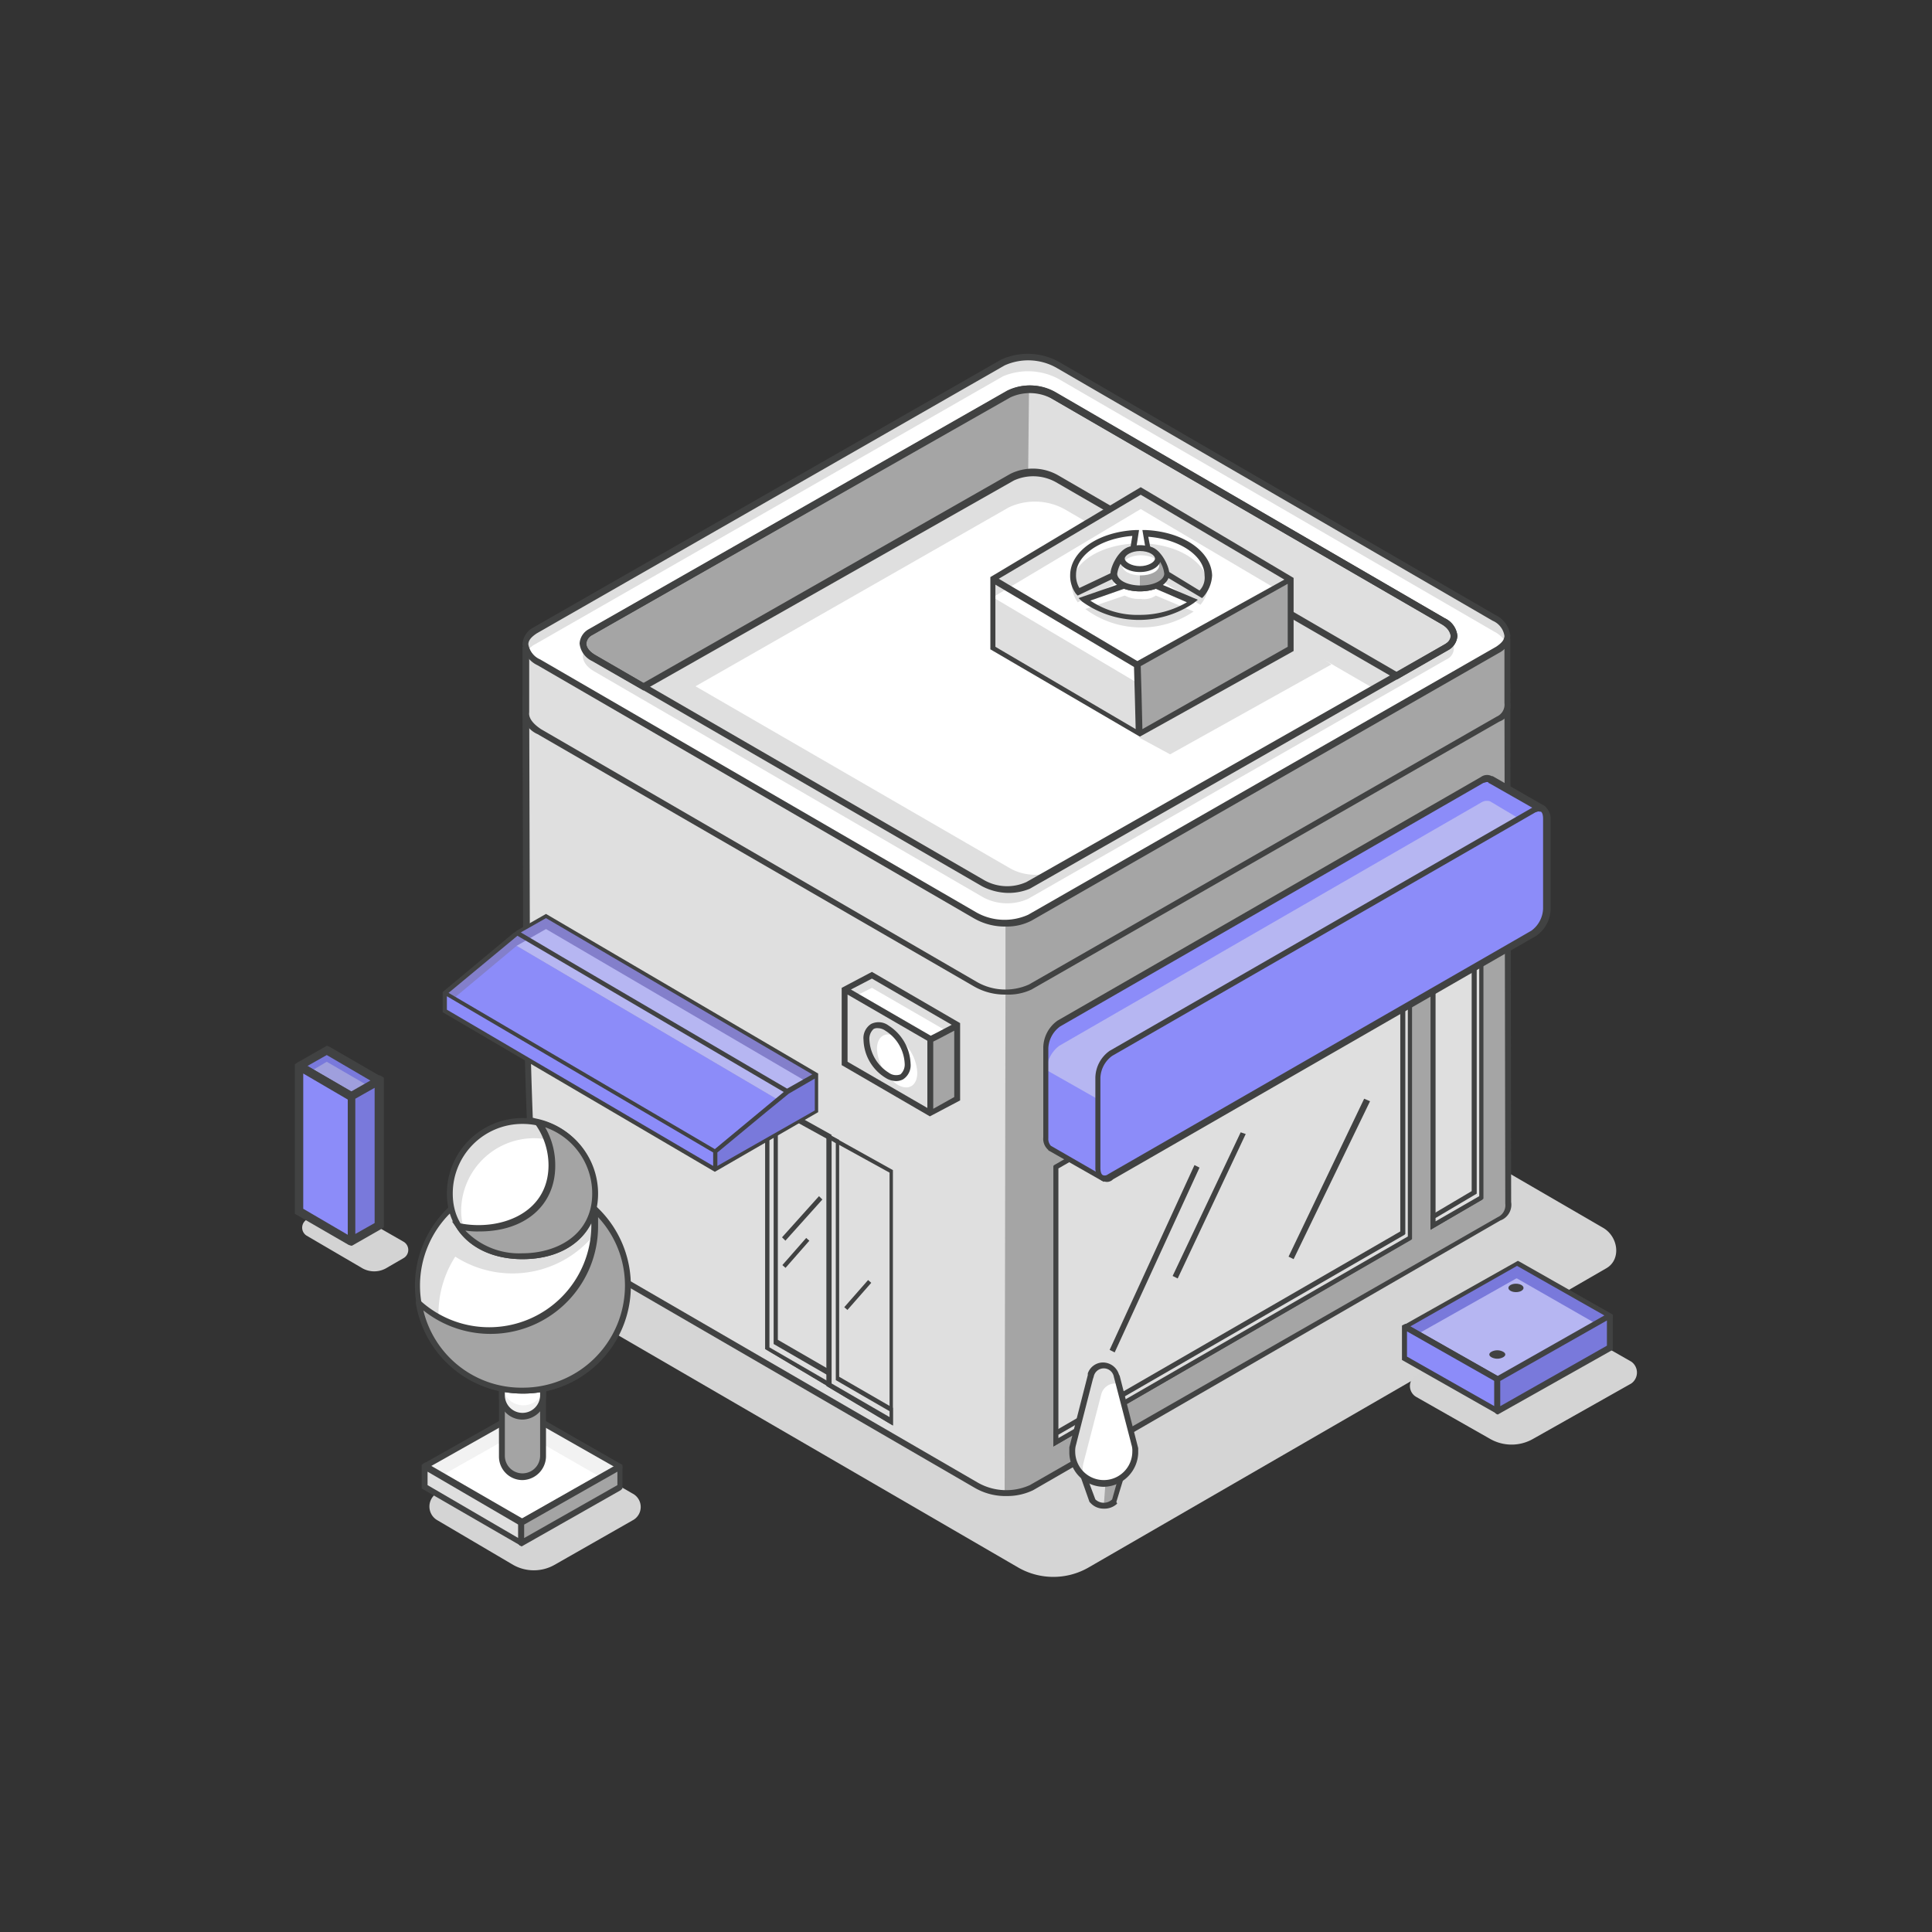 <svg id="Layer_1" data-name="Layer 1" xmlns="http://www.w3.org/2000/svg" viewBox="0 0 230 230"><rect x="0" y="0" width="230" height="230" fill="#333333" stroke="none"/><defs><style>.cls-1{fill:#d3d3d3;}.cls-2{fill:#7979db;}.cls-3{fill:#9f9fdd;}.cls-4{fill:#414242;}.cls-5{fill:#8c8cf9;}.cls-6{fill:#d5d5d5;}.cls-7{fill:#dfdfdf;}.cls-8{fill:#a5a5a5;}.cls-9{fill:#fff;}.cls-10{fill:#837fcb;}.cls-11{fill:#b6b6f2;}.cls-12{fill:#d4d4d4;}.cls-13{fill:#f2f2f2;}.cls-14{fill:#a4a4a4;}.cls-15{fill:#f1f1f1;}</style></defs><title>ecommerce-pricing-icon-2-purple</title><path class="cls-1" d="M48,149.8l-1.9,1.1a2.89,2.89,0,0,1-3.1,0l-6.5-3.8a1.12,1.12,0,0,1,0-1.9l2.9-1.7a1.08,1.08,0,0,1,1.1,0l7.5,4.3A1.13,1.13,0,0,1,48,149.8Z"/><path class="cls-2" d="M45.1,128.6l-3.2,1.9h0l-6.2-3.6h0l3.2-1.9h0l6.2,3.6Z"/><path class="cls-3" d="M45.1,130l-3.2,1.9h0l-6.2-3.6h0l3.2-1.9h0l6.2,3.6Z"/><path class="cls-4" d="M41.9,131.1l-.3-.1-6.4-3.7v-.6l.2-.2,3.5-2,.3.1,6.4,3.7v.6l-.3.2Zm-5.3-4.2,5.3,3.1,2.3-1.3-5.3-3.1Z"/><path class="cls-5" d="M35.6,126.9v17.2h0l6.2,3.6h0V130.5h0l-6.2-3.6Z"/><path class="cls-4" d="M41.8,148.3l-.3-.1-6.4-3.7V126.7l.5-.3.3.1,6.4,3.7V148Zm-5.7-4.4,5.3,3.1V130.9l-5.3-3.1Z"/><path class="cls-2" d="M45.2,128.7v17.2h0L42,147.8h0V130.6h0l3.2-1.9C45.1,128.6,45.2,128.6,45.2,128.7Z"/><path class="cls-4" d="M41.9,148.3l-.5-.3V130.2l.3-.2,3.5-2,.5.3v17.8l-.3.2Zm.4-17.5v16.1l2.3-1.3V129.5Z"/><path class="cls-6" d="M191.2,151l-61.6,35.6a8.4,8.4,0,0,1-8.4,0L58.5,150.2a2.63,2.63,0,0,1,0-4.6L123,108.3a2.44,2.44,0,0,1,2.6,0l65.3,37.9C192.7,147.3,193,150,191.2,151Z"/><path class="cls-7" d="M62.7,119.2l-.1-35.7,116.9-1.6.1,61.4a1.83,1.83,0,0,1-1.1,1.9l-55.7,31.9a7.06,7.06,0,0,1-6.6-.3L64.3,146.7C63.2,146.1,62.7,120,62.7,119.2Z"/><polygon class="cls-8" points="119.7 118 119.6 177.7 122.8 177.1 179.6 144.4 179.4 84.6 122 117.7 119.7 118"/><path class="cls-4" d="M119.9,178.1a7.32,7.32,0,0,1-3.9-1L64.1,147c-1.4-.8-1.7-27.1-1.8-27.9h0L62.2,83l117.6-1.6.1,61.7a2,2,0,0,1-1.3,2.2L123,177.4A7.09,7.09,0,0,1,119.9,178.1ZM63,83.8l.1,35.4h0c-.1,1.3.5,26.4,1.4,27.2l51.9,30.1a6.84,6.84,0,0,0,6.2.3l55.7-31.9a1.55,1.55,0,0,0,.9-1.6l-.1-61.1Z"/><path class="cls-7" d="M122.7,115.7l55.7-31.9c1.7-1,1.5-2.7-.5-3.8L126,49.9a7.69,7.69,0,0,0-6.6-.3L63.7,81.5c-1.7,1-1.5,2.7.5,3.8l51.9,30.1C118.1,116.5,121,116.7,122.7,115.7Z"/><path class="cls-4" d="M119.8,116.7a7.32,7.32,0,0,1-3.9-1L64,85.7a3.14,3.14,0,0,1-1.8-2.5,2.42,2.42,0,0,1,1.3-2l55.7-31.9a7.67,7.67,0,0,1,6.9.3L178,79.7a3.14,3.14,0,0,1,1.8,2.5,2.42,2.42,0,0,1-1.3,2L122.9,116A5.93,5.93,0,0,1,119.8,116.7Zm2.5-67.3a5.67,5.67,0,0,0-2.7.6L63.9,81.8c-.6.4-1,.8-1,1.3a2.34,2.34,0,0,0,1.4,1.8L116.2,115a6.84,6.84,0,0,0,6.2.3h0l55.7-31.9c.6-.4,1-.8,1-1.3a2.34,2.34,0,0,0-1.4-1.8L125.8,50.2A8.17,8.17,0,0,0,122.3,49.4Z"/><path class="cls-7" d="M62.6,76.9a2.63,2.63,0,0,0,1.6,1.9l51.9,30.1a7.69,7.69,0,0,0,6.6.3l55.7-31.9a2.39,2.39,0,0,0,1.1-1.4v7.7a1.83,1.83,0,0,1-1.1,1.9l-55.7,31.9a7.06,7.06,0,0,1-6.6-.3l-51.9-30c-1.1-.7-1.7-1.5-1.6-2.3V76.9Z"/><path class="cls-7" d="M63.7,75.1l55.7-31.9a7.06,7.06,0,0,1,6.6.3l51.9,30.1c2,1.1,2.2,2.8.5,3.8l-55.7,31.9a7.06,7.06,0,0,1-6.6-.3L64.2,78.9C62.2,77.8,62,76.1,63.7,75.1Zm7,3.3L117,105.2a6.06,6.06,0,0,0,5.4.2L172.2,77c1.4-.8,1.2-2.2-.4-3.1L125.5,47.1a6.06,6.06,0,0,0-5.4-.2L70.3,75.3C69,76.1,69.1,77.5,70.7,78.4Z"/><path class="cls-9" d="M120.1,60.4,82.8,81.7l37.5,21.7a6.06,6.06,0,0,0,5.4.2L163.6,82,126.7,60.6A7.34,7.34,0,0,0,120.1,60.4Z"/><path class="cls-9" d="M126,45.1a7.69,7.69,0,0,0-6.6-.3L63.7,76.7a1.91,1.91,0,0,0-.9.9,3.56,3.56,0,0,0,1.4,1.3L116.1,109a7.69,7.69,0,0,0,6.6.3l55.7-31.9a1.91,1.91,0,0,0,.9-.9,3.56,3.56,0,0,0-1.4-1.3Zm46.2,33.4L122.4,107a6.06,6.06,0,0,1-5.4-.2L70.7,79.9c-1.2-.7-1.6-1.7-1.1-2.5a1.5,1.5,0,0,1,.6-2.2L120,46.8a6.06,6.06,0,0,1,5.4.2l46.3,26.8c1.2.7,1.6,1.7,1.1,2.5A1.46,1.46,0,0,1,172.2,78.5Z"/><path class="cls-7" d="M70.3,75.3l49.8-28.4a6.06,6.06,0,0,1,5.4.2l46.3,26.8c1.6.9,1.8,2.3.4,3.1l-5.9,3.4L125.9,57a6.06,6.06,0,0,0-5.4-.2l-43.8,25-5.9-3.4C69.1,77.5,69,76.1,70.3,75.3Z"/><polygon class="cls-7" points="167.8 147.4 167.9 114.7 125.7 138.9 125.7 171.7 167.8 147.4"/><path class="cls-4" d="M125.4,172.2V138.8l.1-.1L168,114.2v33.3l-.1.1Zm.6-33.1v32.2l41.6-24V115.2Z"/><polygon class="cls-7" points="167 146.8 167 115.1 167.9 114.7 167.8 147.4 125.7 171.7 125.7 170.6 167 146.8"/><path class="cls-4" d="M125.4,172.2v-1.7l.1-.1,41.2-23.8V115l1.4-.8v33.3l-.1.1Zm.6-1.4v.4l41.6-24V115.1l-.3.2v31.6l-.1.1Z"/><polygon class="cls-7" points="176.3 142.6 176.4 110.1 170.7 113.3 170.6 145.9 176.3 142.6"/><path class="cls-4" d="M170.3,146.4V113.2l6.2-3.5v33.1Zm.6-32.9v32l5.2-3V110.6Z"/><polygon class="cls-7" points="175.5 142 175.5 110.6 176.4 110.1 176.3 142.6 170.6 145.9 170.6 144.9 175.5 142"/><path class="cls-4" d="M170.3,146.4v-1.7l4.9-2.9V110.4l1.4-.8v33.1Zm.6-1.4v.4l5.2-3V110.5l-.3.2v31.4Z"/><path class="cls-4" d="M99,165.3l-7.9-4.7V130.7l7.9,4.4Zm-7.4-4.9,6.9,4V135.6l-6.9-3.8Z"/><polygon class="cls-7" points="92.3 131.6 92.3 159.8 98.7 163.5 98.7 164.8 91.3 160.5 91.3 131 92.3 131.6"/><path class="cls-4" d="M99,165.3l-7.9-4.7V130.5l1.5.8v28.2l6.4,3.7Zm-7.4-4.9,6.9,4v-.7L92.1,160V131.8l-.5-.3Z"/><polygon class="cls-7" points="98.7 146 98.7 147.4 92.7 144.1 92.7 142.6 98.7 146"/><path class="cls-4" d="M106.3,169.7,98.4,165V134.9l7.9,4.4Zm-7.3-5,6.9,4V139.6L99,135.8Z"/><polygon class="cls-7" points="99.7 135.9 99.7 164.2 106.1 167.9 106.1 169.2 98.7 164.9 98.7 135.4 99.7 135.9"/><path class="cls-4" d="M106.3,169.7,98.4,165V134.9l1.5.8v28.2l6.4,3.7Zm-7.3-5,6.9,4V168l-6.4-3.7V136.1l-.5-.3Z"/><polygon class="cls-7" points="110.8 132.5 100.6 126.6 100.6 117.8 110.8 123.7 110.8 132.5"/><polygon class="cls-7" points="100.6 117.8 103.8 116.1 114 122 110.8 123.7 100.6 117.8"/><polygon class="cls-9" points="102 118.5 103.8 117.6 114 123.5 112.2 124.4 102 118.5"/><polygon class="cls-8" points="110.8 132.5 114 130.8 114 122 110.8 123.7 110.8 132.5"/><path class="cls-4" d="M114.3,121.8l-10.5-6.1-3.6,1.9v9.2l10.5,6.1,3.6-1.9Zm-10.5-5.3,9.5,5.5-1.9,1-.6.3-9.5-5.5Zm-2.9,9.9v-8l9.5,5.5v8Zm12.7,4.2-2.5,1.4v-8l.6-.3,1.9-1Z"/><path class="cls-9" d="M109.2,127.7c0,1.6-1.1,2.2-2.4,1.4a5.56,5.56,0,0,1-2.4-4.2c0-1.6,1.1-2.2,2.4-1.4A5.4,5.4,0,0,1,109.2,127.7Z"/><path class="cls-4" d="M106.7,128.7a2.42,2.42,0,0,1-1.3-.4,5.48,5.48,0,0,1-2.6-4.5,2,2,0,0,1,.9-1.9,2,2,0,0,1,2.1.2,5.62,5.62,0,0,1,2.6,4.5,2,2,0,0,1-.9,1.9A1.88,1.88,0,0,1,106.7,128.7Zm-2.2-6.3a.9.9,0,0,0-.5.1,1.58,1.58,0,0,0-.5,1.3,4.91,4.91,0,0,0,2.3,3.9,1.47,1.47,0,0,0,1.4.2,1.58,1.58,0,0,0,.5-1.3,4.91,4.91,0,0,0-2.3-3.9A1.61,1.61,0,0,0,104.5,122.4Z"/><polygon class="cls-8" points="122.5 46.3 122.4 56.3 121.3 56.5 76.6 81.8 70.3 78.1 69.4 76.9 69.9 75.5 120.1 46.9 122.5 46.3"/><polygon class="cls-8" points="119.7 109.9 119.7 118 122.4 117.6 179 85 179.5 84.1 179.2 76.6 122.7 109.3 121.2 109.8 119.7 109.9"/><path class="cls-7" d="M133.7,175.7l-.9,3.1a2.14,2.14,0,0,1-1.3.6,1.83,1.83,0,0,1-1.3-.6l-1-2.9Z"/><polygon class="cls-8" points="131.6 176.6 131.4 179.3 132.8 178.9 133.4 176 131.6 176.6"/><path class="cls-4" d="M131.4,179.6a2.1,2.1,0,0,1-1.6-.7l-.1-.1-1.2-3.4,5.5-.2-1.1,3.6.1.2A2.18,2.18,0,0,1,131.4,179.6Zm-1-1.1a1.45,1.45,0,0,0,2,0l.7-2.5-3.6.1Z"/><path class="cls-7" d="M127.8,171.9h0l2.1-8.1h0a1.53,1.53,0,0,1,1.6-1.3,1.71,1.71,0,0,1,1.6,1.3h0l2.1,8.1h0a2.77,2.77,0,0,1,.1.9,3.8,3.8,0,1,1-7.6,0A1.41,1.41,0,0,1,127.8,171.9Z"/><path class="cls-9" d="M135,171.9l-1.8-7.1a1.09,1.09,0,0,0-.5-.1,1.71,1.71,0,0,0-1.6,1.3h0l-2.1,8.1h0a2.77,2.77,0,0,0-.1.9,1.27,1.27,0,0,0,.1.6,4.17,4.17,0,0,0,2.4.9,3.8,3.8,0,0,0,3.8-3.8c-.1-.2-.1-.5-.2-.8Z"/><path class="cls-4" d="M131.4,177a4.12,4.12,0,0,1-4.1-4.1v-.6h0l2.2-8.6v-.2h0a1.92,1.92,0,0,1,1.8-1.3,2,2,0,0,1,1.9,1.4l.1.2,2.2,8.6h0v.6A4.17,4.17,0,0,1,131.4,177Zm-3.2-5.4h0l-.1.4a2.49,2.49,0,0,0-.1.8,3.4,3.4,0,1,0,6.8,0,2.2,2.2,0,0,0-.1-.8l-.1-.4h0l-2-7.7a1.22,1.22,0,0,0-2.4,0l-.1.3Z"/><polygon class="cls-4" points="132.7 161 132.1 160.7 142.2 138.7 142.8 139 132.7 161"/><polygon class="cls-4" points="140.2 152.2 139.6 151.9 147.7 134.8 148.3 135 140.2 152.2"/><polygon class="cls-4" points="154 149.9 153.4 149.6 162.4 130.8 163.1 131.1 154 149.9"/><polygon class="cls-4" points="93.5 147.7 93.1 147.3 97.5 142.4 97.9 142.8 93.5 147.7"/><rect class="cls-4" x="92.6" y="148.9" width="4.3" height="0.5" transform="translate(-79.85 121.96) rotate(-48.72)"/><rect class="cls-4" x="99.96" y="153.92" width="4.3" height="0.5" transform="translate(-81.11 129.19) rotate(-48.72)"/><polygon class="cls-2" points="85.1 139.2 97.2 132.3 97.2 127.9 93.7 130 85.1 137.1 85.1 139.2"/><polygon class="cls-10" points="85.1 137.1 53 118.2 61.5 111.1 93.7 130 85.1 137.1"/><polygon class="cls-5" points="85.1 137.1 53 119.7 61.5 112.6 92.4 130.8 85.1 137.1"/><polygon class="cls-10" points="97.2 127.9 65 109 61.5 111.1 93.7 130 97.2 127.9"/><polygon class="cls-11" points="95.9 128.7 65 110.6 61.5 112.6 92.4 130.8 95.9 128.7"/><polygon class="cls-5" points="85.1 139.2 53 120.3 53 118.2 85.1 137.1 85.1 139.2"/><path class="cls-4" d="M52.7,118.1l8.4-7,.3-.2.1-.1,3.5-2,32.4,19v4.6l-12.3,7.1-32.4-19Zm32.4,18.7,8.2-6.8L61.6,111.4l-8.2,6.8ZM65,109.3,62,111l4.9,2.9,26.8,15.7,3-1.7Zm32,22.9v-3.8l-3.1,1.8-2.7,2.2-5.8,4.8v1.6Zm-43.8-12,31.7,18.6v-1.6L53.2,118.6Z"/><path class="cls-5" d="M183.7,96.4l-6.3-3.6h0a1.21,1.21,0,0,0-1,.1l-50.3,29a3.78,3.78,0,0,0-1.5,2.9v10.7a1.69,1.69,0,0,0,.4,1.2h0a.1.1,0,0,1,.1.1l6.1,3.5,4-8.7,2.1-1.3,39.1-22.5a3.78,3.78,0,0,0,1.5-2.9v-.5l2.8-1.8Z"/><path class="cls-11" d="M177.4,95.4h0a1.21,1.21,0,0,0-1,.1l-50.3,29a3.78,3.78,0,0,0-1.5,2.9h0l9,5.1,1.6,1.6,2.1-1.3,39.1-22.5a3.78,3.78,0,0,0,1.5-2.9v-.5l2.8-1.8,2.9-6Z"/><path class="cls-4" d="M131.4,140.7l-6.5-3.7a.1.1,0,0,1-.1-.1,1.75,1.75,0,0,1-.6-1.5V124.7a4,4,0,0,1,1.7-3.2l50.4-29a1.23,1.23,0,0,1,1.3-.1h.1l6.1,3.5a.54.54,0,0,1,.2.8h0l-2.9,5.9-2.8,1.8v.3a4,4,0,0,1-1.7,3.2l-39.1,22.5-2,1.3ZM177,93.1c-.1,0-.3.1-.4.1l-50.4,29a3.39,3.39,0,0,0-1.4,2.6v10.7a1.22,1.22,0,0,0,.3.9l5.9,3.4,3.9-8.5,2.2-1.4,39.1-22.5a3.39,3.39,0,0,0,1.4-2.6v-.7l2.9-1.9,2.7-5.6-5.8-3.3h0l-.2-.1C177.2,93.1,177.1,93.1,177,93.1Z"/><path class="cls-5" d="M182.6,111.2l-50.3,29c-.8.5-1.5,0-1.5-1.2V128.3a3.78,3.78,0,0,1,1.5-2.9l50.3-29c.8-.5,1.5,0,1.5,1.2v10.7A3.27,3.27,0,0,1,182.6,111.2Z"/><path class="cls-4" d="M131.7,140.7a1.42,1.42,0,0,1-.6-.2,1.81,1.81,0,0,1-.7-1.5V128.3a4,4,0,0,1,1.7-3.2l50.4-29a1.42,1.42,0,0,1,1.4-.1,1.81,1.81,0,0,1,.7,1.5v10.7a4,4,0,0,1-1.7,3.2l-50.4,29A1,1,0,0,1,131.7,140.7Zm51.5-44.1c-.2,0-.3.1-.4.1l-50.4,29a3.39,3.39,0,0,0-1.4,2.6V139q0,.75.3.9a.61.61,0,0,0,.6-.1l50.4-29a3.39,3.39,0,0,0,1.4-2.6V97.5q0-.75-.3-.9C183.4,96.7,183.3,96.6,183.2,96.6Z"/><path class="cls-4" d="M119.8,110.3a7.32,7.32,0,0,1-3.9-1L64,79.2a3.14,3.14,0,0,1-1.8-2.5,2.42,2.42,0,0,1,1.3-2h0l55.7-31.9a7.67,7.67,0,0,1,6.9.3L178,73.2a3.14,3.14,0,0,1,1.8,2.5,2.42,2.42,0,0,1-1.3,2l-55.7,31.9A6.32,6.32,0,0,1,119.8,110.3ZM63.9,75.4c-.6.4-1,.8-1,1.3a2.34,2.34,0,0,0,1.4,1.8l51.9,30.1a6.84,6.84,0,0,0,6.2.3L178.1,77c.6-.4,1-.8,1-1.3a2.34,2.34,0,0,0-1.4-1.8L125.8,43.8a6.84,6.84,0,0,0-6.2-.3Zm56.2,30.9a6.9,6.9,0,0,1-3.2-.8L70.6,78.7a2.6,2.6,0,0,1-1.5-2.1,2.08,2.08,0,0,1,1.1-1.7L120,46.5a6.08,6.08,0,0,1,5.7.2L172,73.6a2.6,2.6,0,0,1,1.5,2.1,2.08,2.08,0,0,1-1.1,1.7l-49.8,28.4A6.55,6.55,0,0,1,120.1,106.3Zm2.4-59.6a5.09,5.09,0,0,0-2.2.5L70.5,75.6a1.26,1.26,0,0,0-.7,1c0,.5.4,1,1.1,1.4h0l46.3,26.8a5.54,5.54,0,0,0,5,.2L172,76.7a1.26,1.26,0,0,0,.7-1c0-.5-.4-1-1.1-1.4L125.3,47.5A4.79,4.79,0,0,0,122.5,46.7Z"/><path class="cls-4" d="M76.6,82.2l-6.1-3.5A2.6,2.6,0,0,1,69,76.6a2.08,2.08,0,0,1,1.1-1.7h0l49.8-28.4a6.08,6.08,0,0,1,5.7.2L172,73.6a2.6,2.6,0,0,1,1.5,2.1,2.08,2.08,0,0,1-1.1,1.7l-6.1,3.5L125.7,57.4a5.54,5.54,0,0,0-5-.2Zm-6.1-6.6a1.26,1.26,0,0,0-.7,1c0,.5.4,1,1.1,1.4l5.7,3.3,43.7-24.9a6.08,6.08,0,0,1,5.7.2L166.3,80l5.7-3.3c.3-.2.8-.5.7-1s-.4-1-1.1-1.4L125.3,47.5a5.54,5.54,0,0,0-5-.2L70.5,75.6Z"/><polygon class="cls-8" points="153.6 77.3 153.6 69 135.4 79.1 135.7 87.4 153.6 77.3"/><polygon class="cls-7" points="135.4 79.1 118.2 68.9 118.2 77.2 135.7 87.4 135.4 79.1"/><polygon class="cls-7" points="158.5 79.1 154.1 76 153.6 77.3 135.6 87.8 139.3 89.8 158.5 79.1"/><polygon class="cls-7" points="153.6 69 135.8 58.4 118.2 68.9 135.4 79.1 153.6 69"/><polygon class="cls-9" points="151.9 70.1 135.8 60.6 118.2 71.1 135.4 81.3 135.4 79.1 151.9 70.1"/><path class="cls-4" d="M154,68.8,135.8,58,117.9,68.7v8.6l17.8,10.4L154,77.5Zm-18.2-9.9L152.9,69l-17.5,9.7-16.5-9.8ZM118.5,77V69.6L135,79.4l.1,3.5.1,3.9ZM136,86.8l-.1-4.1-.1-3.4,17.5-9.8V77Z"/><path class="cls-7" d="M134.6,67.9c-1.4.2-2,.8-2,1.6v.1l-4.3,2.1a3.72,3.72,0,0,1-.7-2c0-2.7,3.3-4.8,7.5-5Z"/><path class="cls-7" d="M133.9,70.9a3.58,3.58,0,0,0,1.9.4,2.56,2.56,0,0,0,1.8-.4l4.5,1.9a11.19,11.19,0,0,1-12.9-.3Z"/><path class="cls-7" d="M138.8,69.5c.1-.1,0,.2,0,0a2,2,0,0,0-2-2l-.5-2.8c4.2.2,7.5,2.4,7.5,5a3.52,3.52,0,0,1-.9,2.3Z"/><path class="cls-4" d="M133.1,68.6l-.1-.2v-.1c0-.3,0-1.1,1.7-1.3h.3l.6-3.9h-.4c-4.4.2-7.8,2.5-7.8,5.4a3.6,3.6,0,0,0,.7,2.2l.2.2,4.6-2.2Zm-.8-.4L128.5,70a2.93,2.93,0,0,1-.4-1.6c0-2.3,2.9-4.3,6.7-4.6l-.4,2.5C132.7,66.6,132.3,67.5,132.3,68.2Z"/><path class="cls-4" d="M137.4,69.4a2.89,2.89,0,0,1-1.7.3,2.73,2.73,0,0,1-1.7-.3l-.1-.1-5.5,1.9.4.4a11.59,11.59,0,0,0,13.3.2l.5-.4-5.2-2.2Zm3.9,2.3a11.11,11.11,0,0,1-5.6,1.5,10,10,0,0,1-5.9-1.7l4-1.4a6.17,6.17,0,0,0,3.8,0Z"/><path class="cls-4" d="M136.4,63.1H136l.6,3.5h.3a1.66,1.66,0,0,1,1.7,1.6l-.1.2.1.1v.2h.3l4.2,2.5.2-.2a4.17,4.17,0,0,0,1-2.5C144.2,65.6,140.8,63.3,136.4,63.1Zm6.4,7.2-3.6-2.2-.1-.1a2.32,2.32,0,0,0-2-2l-.4-2.1c3.8.3,6.7,2.3,6.7,4.6A2.2,2.2,0,0,1,142.8,70.3Z"/><path class="cls-7" d="M132.6,68.3c0,1,1.4,1.8,3.1,1.8s3.1-.8,3.1-1.8c0-.7-.8-2.6-1.9-2.8-.4-.1-.8,1.1-1.2,1.1s-.8-1.2-1.2-1.1C133.5,65.7,132.6,67.6,132.6,68.3Z"/><polygon class="cls-8" points="135.7 67.7 135.7 70.1 137.1 69.8 138.3 69.3 138.8 68.3 138.2 66.5 136.9 67.6 135.7 67.7"/><path class="cls-4" d="M135.7,70.4c-1.9,0-3.5-.9-3.5-2.1,0-.8.9-2.8,2.2-3.2.5-.1.7.3,1,.6a4,4,0,0,1,.3.4c.1,0,.2-.3.3-.4.2-.3.5-.8,1-.6,1.2.3,2.2,2.3,2.2,3.2C139.2,69.5,137.7,70.4,135.7,70.4Zm-1.1-4.6a3.66,3.66,0,0,0-1.6,2.5c0,.7,1.1,1.4,2.8,1.4s2.8-.7,2.8-1.4a3.36,3.36,0,0,0-1.6-2.5l-.3.3c-.2.3-.5.7-.9.7s-.7-.4-.9-.7A.32.32,0,0,1,134.6,65.8Z"/><path class="cls-4" d="M119.8,118.4a7.32,7.32,0,0,1-3.9-1L64,87.4a3,3,0,0,1-1.8-2.6V77l.7-.1a2.75,2.75,0,0,0,1.4,1.7l51.9,30.1a6.84,6.84,0,0,0,6.2.3l55.8-32c.5-.3.9-.7.9-1.1l.7.1v7.7a2,2,0,0,1-1.3,2.2l-55.7,31.9A6.39,6.39,0,0,1,119.8,118.4ZM63,78.3v6.5c-.1.7.5,1.4,1.4,2l51.9,30.1a6.84,6.84,0,0,0,6.2.3l55.7-31.9a1.55,1.55,0,0,0,.9-1.6V77.2a2.09,2.09,0,0,1-.6.4l-55.7,31.9a7.67,7.67,0,0,1-6.9-.3L64,79.1A2.72,2.72,0,0,1,63,78.3Z"/><path class="cls-7" d="M133.6,66.5c0,.7,1,1.2,2.2,1.2s2.2-.5,2.2-1.2-1-1.2-2.2-1.2S133.6,65.8,133.6,66.5Z"/><path class="cls-9" d="M133.6,67.3c0,.7,1,1.2,2.2,1.2s2.2-.5,2.2-1.2-1-1.2-2.2-1.2S133.6,66.7,133.6,67.3Z"/><path class="cls-4" d="M135.7,68.1c-1.4,0-2.5-.7-2.5-1.6s1.1-1.6,2.5-1.6,2.5.7,2.5,1.6S137.1,68.1,135.7,68.1Zm0-2.5c-1,0-1.8.5-1.8.9s.8.9,1.8.9,1.8-.5,1.8-.9S136.8,65.6,135.7,65.6Z"/><path class="cls-12" d="M75.3,181,66,186.3a5,5,0,0,1-4.9,0l-9-5.3a1.88,1.88,0,0,1,0-3.3l10.7-6a2.12,2.12,0,0,1,1.9,0l10.6,6.1A1.8,1.8,0,0,1,75.3,181Z"/><path class="cls-13" d="M73.7,174.6,62,181.2h-.1l-11.4-6.6v-.1L62,168h.1l11.5,6.6Z"/><path class="cls-9" d="M73.6,177l-11.7,6.6h-.1L50.4,177v-.1l11.5-6.5H62L73.5,177C73.6,176.9,73.6,176.9,73.6,177Z"/><path class="cls-4" d="M62.1,181.7l-.2-.1-11.6-6.7v-.3a.76.76,0,0,1,.2-.4l11.7-6.6.2.1,11.7,6.7v.3a.76.76,0,0,1-.2.4Zm-10.9-7.1L62,180.9l11.1-6.3-10.9-6.2Z"/><path class="cls-7" d="M50.5,174.7v2.4l11.4,6.6a.1.1,0,0,0,.1-.1v-2.4l-11.5-6.5C50.6,174.6,50.5,174.6,50.5,174.7Z"/><path class="cls-4" d="M62,184c-.1,0-.1,0-.2-.1l-11.6-6.7v-2.8l.4-.3.2.1,11.6,6.7v2.8l-.2.2A.31.31,0,0,1,62,184Zm-11.1-7.2,10.8,6.3v-1.6l-10.8-6.3Z"/><path class="cls-14" d="M73.8,174.7v2.4l-11.7,6.6a.1.1,0,0,1-.1-.1v-2.4l11.8-6.5Z"/><path class="cls-4" d="M62.1,184.1l-.2-.1a.52.52,0,0,1-.2-.4v-2.5l.2-.2,11.8-6.7.2.1a.52.52,0,0,1,.2.4v2.5l-.2.2Zm.3-2.6v1.6l11.1-6.3v-1.6Z"/><path class="cls-14" d="M62.2,175.8h0a2.48,2.48,0,0,1-2.5-2.5v-9.4a.27.27,0,0,1,.3-.3h4.4a.27.27,0,0,1,.3.3v9.4A2.54,2.54,0,0,1,62.2,175.8Z"/><path class="cls-4" d="M62.2,176.2a2.8,2.8,0,0,1-2.8-2.8V164a.58.58,0,0,1,.6-.6h4.4a.58.58,0,0,1,.6.6v9.4A2.86,2.86,0,0,1,62.2,176.2Zm-2.1-12.3v9.4a2.1,2.1,0,1,0,4.2,0v-9.4Z"/><path class="cls-15" d="M64.4,162.8H60a.27.27,0,0,0-.3.3v3a2.5,2.5,0,0,0,5,0v-3A.45.45,0,0,0,64.4,162.8Z"/><path class="cls-9" d="M64.5,161.5H60.1a.27.27,0,0,0-.3.3v3a2.5,2.5,0,0,0,5,0v-3A.32.32,0,0,0,64.5,161.5Z"/><path class="cls-4" d="M62.2,169a2.8,2.8,0,0,1-2.8-2.8v-3a.58.58,0,0,1,.6-.6h4.4a.58.58,0,0,1,.6.6v3A2.86,2.86,0,0,1,62.2,169Zm-2.1-5.8v2.9a2.1,2.1,0,1,0,4.2,0v-2.9Z"/><circle class="cls-7" cx="62.25" cy="153.06" r="12.5"/><path class="cls-9" d="M73.4,147.3l-1.8-1.5a12.58,12.58,0,0,1-17.4,3.8,12.57,12.57,0,0,0-2,6.7,12,12,0,0,0,1.4,5.7,12.18,12.18,0,0,0,8.6,3.5A12.5,12.5,0,0,0,74.7,153,14,14,0,0,0,73.4,147.3Z"/><path class="cls-4" d="M62.2,165.9a12.85,12.85,0,1,1,12.9-12.8A12.78,12.78,0,0,1,62.2,165.9Zm0-25a12.15,12.15,0,1,0,12.1,12.2A12.16,12.16,0,0,0,62.2,140.9Z"/><path class="cls-14" d="M70.7,143.9a13.55,13.55,0,0,1,.2,2,12.5,12.5,0,0,1-12.5,12.5,12.67,12.67,0,0,1-8.5-3.3,12.48,12.48,0,0,0,24.8-2A12.3,12.3,0,0,0,70.7,143.9Z"/><path class="cls-4" d="M62.2,165.9a12.8,12.8,0,0,1-12.7-10.8l.3-1.4.2,1.1a12.17,12.17,0,0,0,20.4-8.9,13.55,13.55,0,0,0-.2-2l-.2-1,.8.7a13,13,0,0,1,4.1,9.4A12.58,12.58,0,0,1,62.2,165.9ZM50.4,156a12,12,0,0,0,11.8,9.2,12.16,12.16,0,0,0,12.2-12.1,11.91,11.91,0,0,0-3.2-8.2V146a12.81,12.81,0,0,1-20.8,10Z"/><path class="cls-7" d="M70.9,142.1c0,4.8-3.9,7.5-8.7,7.5s-8.7-2.7-8.6-7.5a8.65,8.65,0,0,1,17.3,0Z"/><path class="cls-9" d="M71,142.1a8,8,0,0,0-.7-3.4,8.8,8.8,0,0,0-6.7-3.2,8.69,8.69,0,0,0-8.7,8.6,7.63,7.63,0,0,0,.5,2.7,9,9,0,0,0,6.9,2.7C67.1,149.6,71,146.9,71,142.1Z"/><path class="cls-4" d="M62.2,149.9c-5.4,0-9-3.2-9-7.8a9,9,0,0,1,18,0C71.2,146.8,67.6,149.9,62.2,149.9Zm0-16.1a8.28,8.28,0,0,0-8.3,8.3c0,4.9,4.2,7.1,8.3,7.1s8.3-2.2,8.3-7.1A8.28,8.28,0,0,0,62.2,133.8Z"/><path class="cls-14" d="M64.1,133.6a8.24,8.24,0,0,1,1.7,5.1c0,4.8-3.9,7.5-8.7,7.5a10.07,10.07,0,0,1-2.5-.3c1.5,2.3,4.3,3.6,7.6,3.6,4.8,0,8.7-2.7,8.7-7.5A8.75,8.75,0,0,0,64.1,133.6Z"/><path class="cls-4" d="M62.2,149.9c-3.5,0-6.4-1.4-7.9-3.8l-.5-.7.8.2c4.7,1,10.7-1,10.7-6.9a8.44,8.44,0,0,0-1.6-4.9l-.6-.8.9.2a9.08,9.08,0,0,1,7.1,8.8C71.2,146.8,67.6,149.9,62.2,149.9Zm-6.8-3.4a8.87,8.87,0,0,0,6.8,2.7c4.1,0,8.3-2.2,8.3-7.1a8.33,8.33,0,0,0-5.6-7.9,9,9,0,0,1,1.2,4.6c0,4.7-3.6,7.8-9,7.8A9.7,9.7,0,0,1,55.4,146.5Z"/><path class="cls-12" d="M194.2,164.7l-11.7,6.6a5.15,5.15,0,0,1-5.1,0l-8.8-5a1.5,1.5,0,0,1,0-2.6L182,156a1.36,1.36,0,0,1,1.5,0l10.7,6.1A1.59,1.59,0,0,1,194.2,164.7Z"/><path class="cls-2" d="M191.6,156.6l-13.3,7.5h-.1l-11-6.2v-.1l13.3-7.5h.1l11,6.3Z"/><path class="cls-11" d="M191.6,158.5,178.3,166h-.1l-11-6.2v-.1l13.3-7.5h.1l11,6.3Z"/><path class="cls-4" d="M178.3,164.6l-.2-.1L167,158.2V158c0-.1.1-.3.2-.3l13.5-7.6.2.1,11.1,6.3v.3c0,.1-.1.3-.2.3Zm-10.4-6.7,10.4,5.9,12.7-7.2-10.4-5.9Z"/><path class="cls-5" d="M167.2,158v3.7h0l11,6.2h.1v-3.7h0L167.2,158Z"/><path class="cls-4" d="M178.2,168.3c-.1,0-.1,0-.2-.1l-11.1-6.3v-4.1l.4-.2.2.1,11.1,6.3v4.1l-.2.1C178.3,168.3,178.3,168.3,178.2,168.3Zm-10.7-6.8,10.4,5.9v-3l-10.4-5.9Z"/><path class="cls-2" d="M191.6,156.7v3.7h0l-13.3,7.5h-.1v-3.7h0l13.4-7.5Z"/><path class="cls-4" d="M178.3,168.4l-.2-.1c-.1-.1-.2-.2-.2-.3v-3.9l.2-.1,13.5-7.6.2.1c.1.1.2.2.2.3v3.9l-.2.1Zm.3-4v3l12.7-7.2v-3Z"/><path class="cls-4" d="M178.9,161.6a1.48,1.48,0,0,1-1.3,0c-.4-.2-.4-.5,0-.7a1.48,1.48,0,0,1,1.3,0C179.3,161.1,179.3,161.4,178.9,161.6Z"/><ellipse class="cls-4" cx="180.47" cy="153.33" rx="0.5" ry="0.9" transform="translate(26.89 333.58) rotate(-89.92)"/></svg>